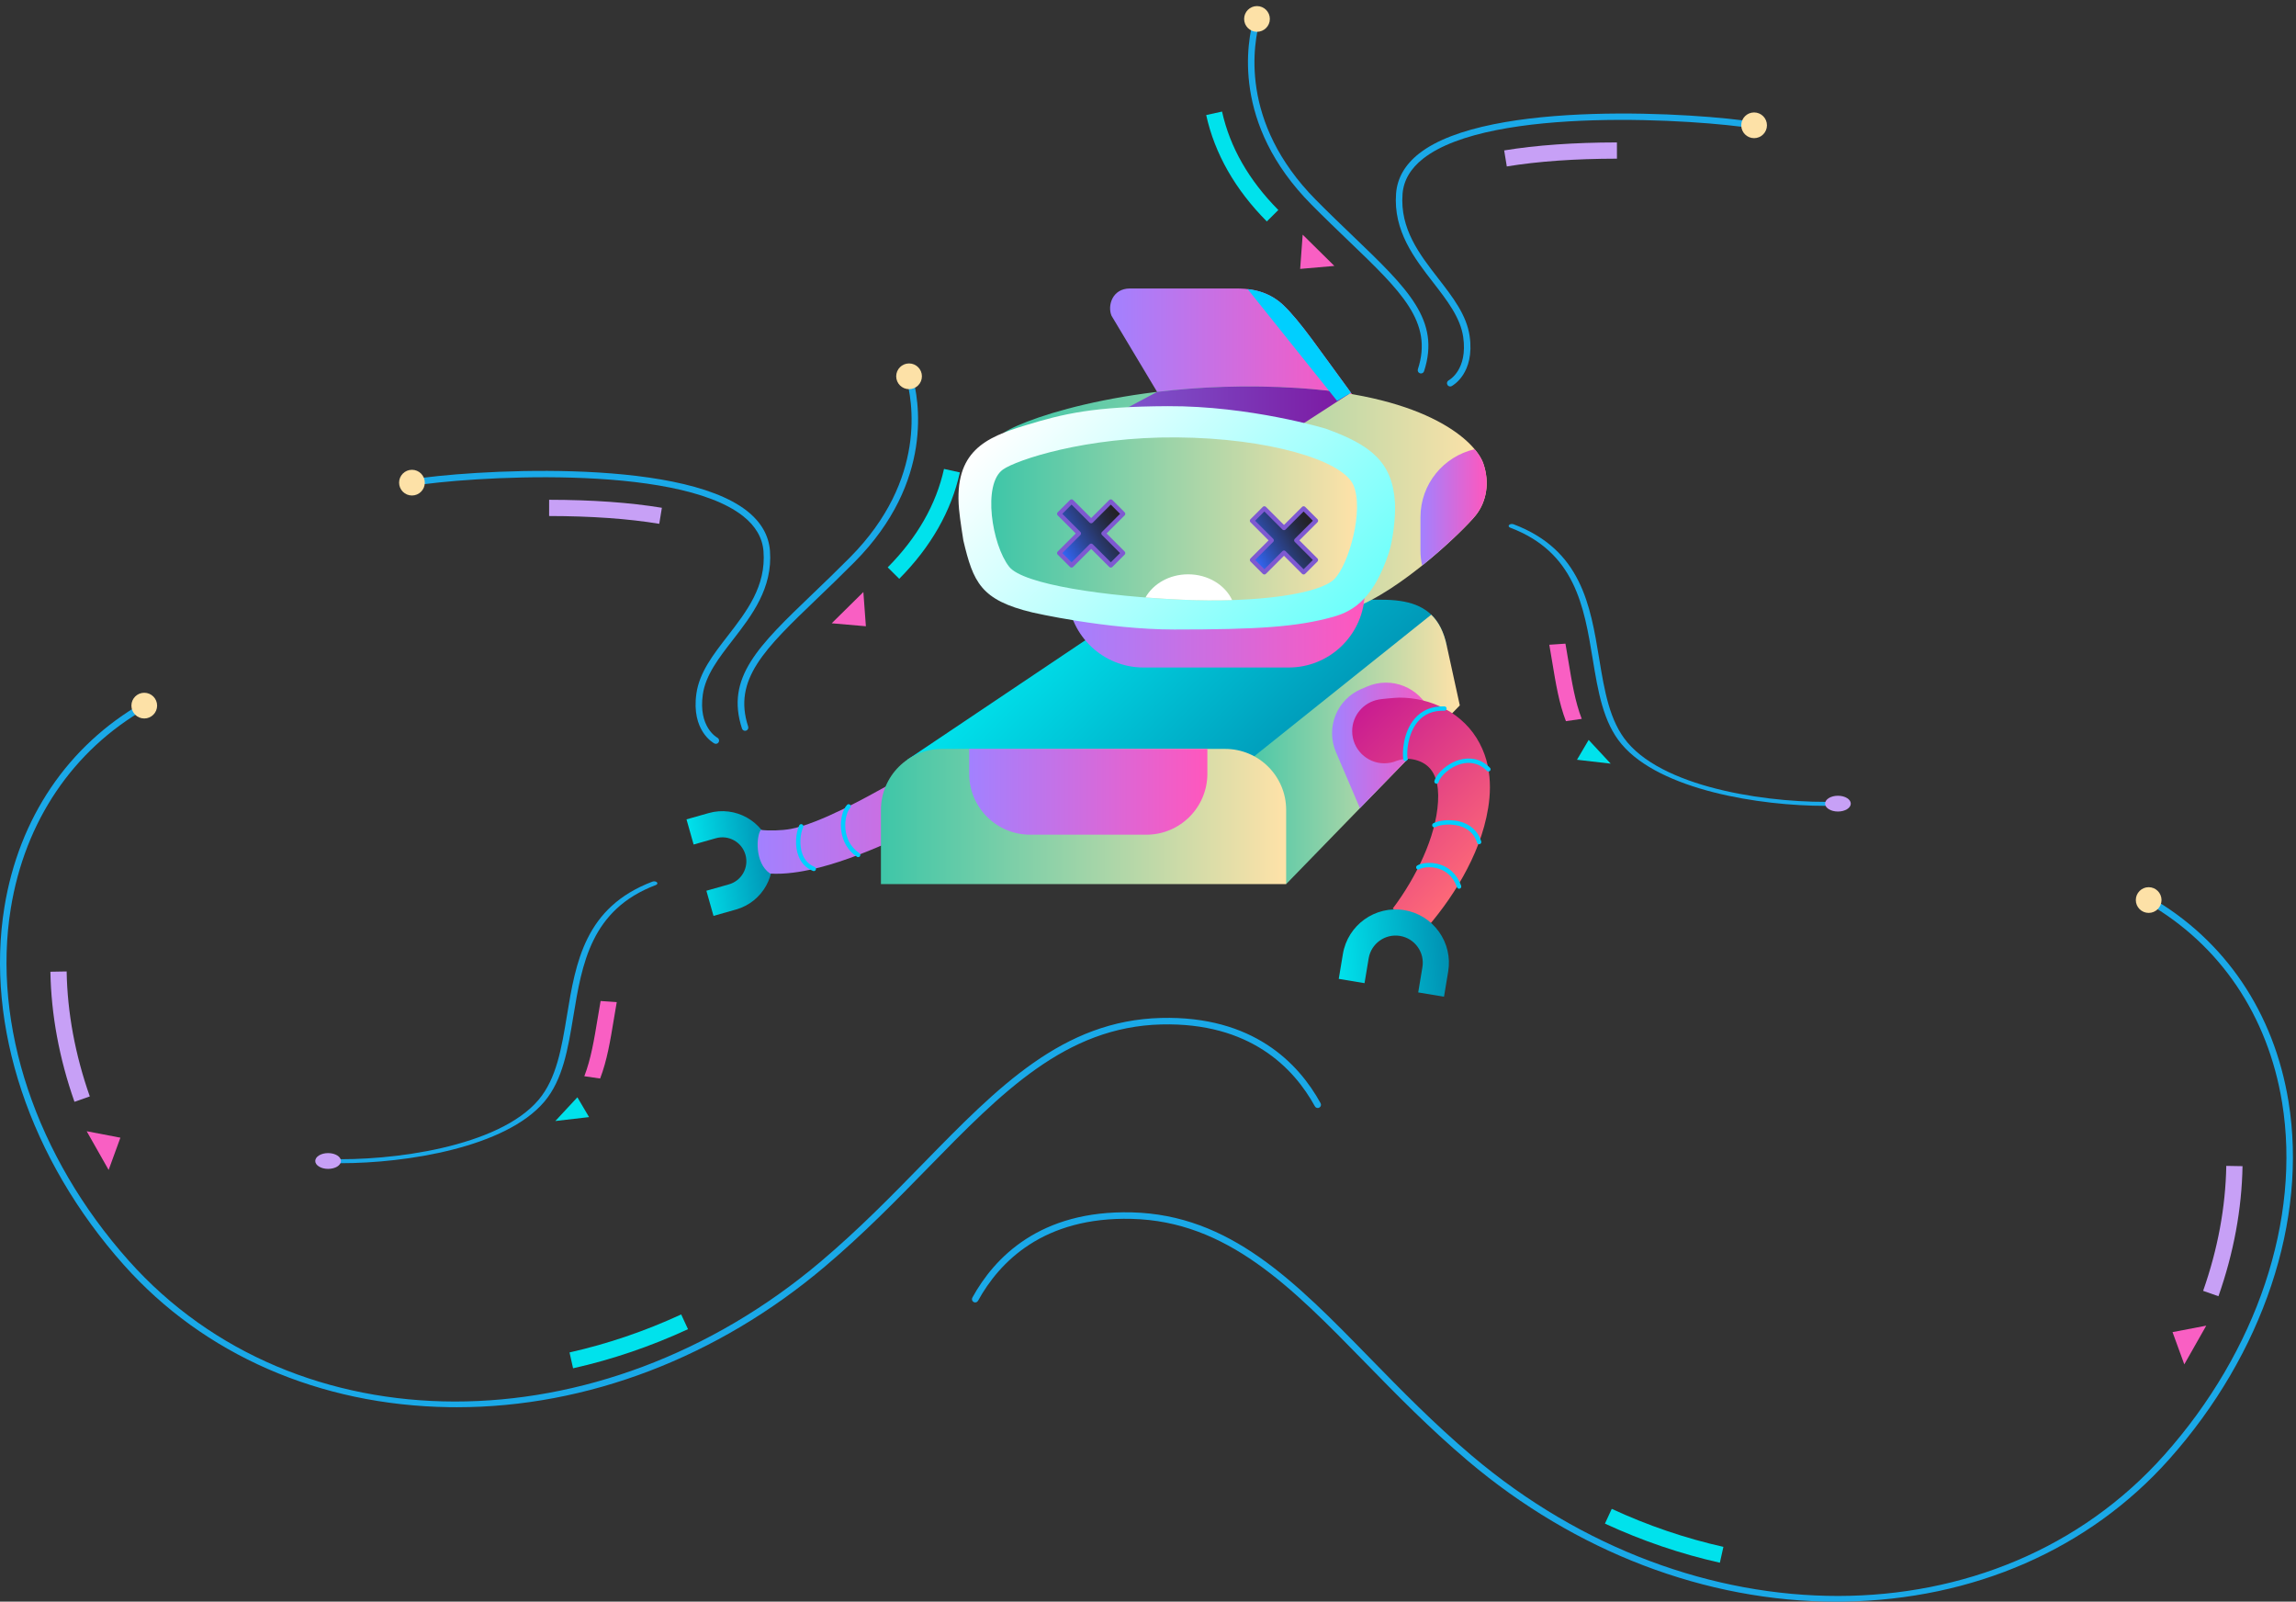 <svg width="314" height="219" viewBox="0 0 314 219" fill="none" xmlns="http://www.w3.org/2000/svg">
<rect x="0" y="0" width="314" height="219" fill="#333333" stroke="none"/>
<path d="M97.578 125.232L96.605 121.793L99.687 120.921C101.426 120.43 102.442 118.615 101.95 116.875C101.458 115.136 99.645 114.121 97.904 114.613L94.86 115.474L93.886 112.034L96.931 111.172C100.571 110.145 104.363 112.268 105.391 115.903C106.418 119.54 104.296 123.333 100.66 124.361L97.578 125.232Z" fill="url(#paint0_linear)"/>
<path d="M138.975 96.144C133.331 100.141 127.577 103.955 121.628 107.277C118.658 108.925 112.165 112.578 108.162 113.337C106.914 113.573 105.104 113.611 104.053 113.47V113.472C103.434 114.229 103.171 118.007 105.322 119.445C105.57 119.459 105.815 119.47 106.055 119.472C107.154 119.48 108.184 119.374 109.179 119.222C111.162 118.909 113.001 118.4 114.783 117.82C118.339 116.645 121.666 115.17 124.915 113.594C131.396 110.42 137.551 106.796 143.563 103.009L138.975 96.144Z" fill="url(#paint1_linear)"/>
<path d="M111.294 119.105C111.256 119.105 111.219 119.098 111.182 119.084C110.259 118.71 109.597 118.036 109.214 117.081C108.653 115.682 108.832 113.9 109.299 112.864C109.366 112.713 109.542 112.645 109.693 112.714C109.843 112.781 109.91 112.958 109.842 113.108C109.437 114.008 109.273 115.628 109.767 116.86C110.088 117.659 110.639 118.221 111.405 118.532C111.558 118.594 111.631 118.768 111.57 118.92C111.523 119.035 111.411 119.105 111.294 119.105Z" fill="#00CFFF"/>
<path d="M117.363 117.199C117.307 117.199 117.249 117.183 117.199 117.149C115.987 116.343 115.22 115.057 115.039 113.526C114.878 112.163 115.207 110.735 115.84 110.055C115.951 109.934 116.14 109.927 116.261 110.04C116.381 110.152 116.388 110.34 116.276 110.46C115.847 110.923 115.475 112.131 115.631 113.457C115.744 114.414 116.165 115.747 117.529 116.654C117.666 116.744 117.703 116.929 117.612 117.066C117.554 117.153 117.46 117.199 117.363 117.199Z" fill="#00CFFF"/>
<path d="M174.385 105.958L197.867 88.334C197.629 87.175 197.272 86.213 196.809 85.421C195.25 82.755 192.482 82.003 188.929 82.003H160.45C155.843 82.003 155.857 82.822 148.066 87.784L124.02 103.919L174.385 105.958Z" fill="url(#paint2_linear)"/>
<path d="M195.736 84.053L195.735 84.048L169.041 105.392L175.893 120.885L199.642 96.453L197.867 88.334C197.468 86.398 196.739 85.02 195.736 84.053Z" fill="url(#paint3_linear)"/>
<path d="M195.576 97.32C194.153 93.991 190.302 92.445 186.973 93.868L186.15 94.219C182.822 95.641 181.276 99.493 182.698 102.822L185.981 110.506L196.559 99.624L195.576 97.32Z" fill="url(#paint4_linear)"/>
<path d="M175.894 120.885V110.742C175.894 106.135 172.159 102.4 167.551 102.4H128.819C124.211 102.4 120.476 106.135 120.476 110.742V120.885H175.894Z" fill="url(#paint5_linear)"/>
<path d="M140.886 114.131H156.777C161.384 114.131 165.119 110.396 165.119 105.789V102.4H132.543V105.789C132.543 110.396 136.278 114.131 140.886 114.131Z" fill="url(#paint6_linear)"/>
<path d="M185.89 55.263C185.514 54.736 185.177 54.269 184.899 53.892C180.55 48 177.831 43.903 175.448 41.669C173.16 39.523 170.358 39.446 169.042 39.446H154.517C152.134 39.446 151.426 41.78 152.01 43.17L159.25 55.262H185.89V55.263Z" fill="url(#paint7_linear)"/>
<path d="M137.306 59.153C140.687 56.926 156.601 51.719 177.533 53.053C195.459 54.195 201.839 60.437 202.858 63.382C203.752 65.965 203.305 68.596 201.82 70.457C200.286 72.379 191.728 80.749 184.879 83.238C178.03 85.727 190.643 72.021 186.273 66.857C181.903 61.693 176.247 56.685 156.776 57.919C137.306 59.153 137.306 59.153 137.306 59.153Z" fill="url(#paint8_linear)"/>
<path d="M184.537 53.835C182.424 53.487 180.101 53.216 177.533 53.053C170.425 52.6 163.897 52.903 158.241 53.586L151.414 57.225L159.717 57.78C165.045 57.603 169.232 57.941 172.591 58.639L176.689 58.913L184.537 53.835Z" fill="url(#paint9_linear)"/>
<path d="M146.008 81.556C146.372 86.981 150.876 91.27 156.392 91.27H176.238C181.754 91.27 186.257 86.981 186.621 81.556H146.008Z" fill="url(#paint10_linear)"/>
<path d="M189.948 75.548C187.961 81.557 185.365 83.493 182.35 84.337C177.385 85.727 172.022 86.075 160.602 86.075C151.277 86.075 141.184 83.741 141.184 83.741C134.133 82.053 133.102 79.62 131.75 73.909C131.75 73.909 131.281 71.037 131.154 69.595C130.458 61.693 134.813 59.812 140.192 58.168C145.555 56.529 149.626 55.586 159.658 55.536C170.979 55.479 181.308 58.614 181.308 58.614C187.397 60.812 190.448 63.123 190.777 68.749C190.891 70.731 190.458 74.007 189.948 75.548Z" fill="url(#paint11_linear)"/>
<path d="M137.162 64.201C138.995 62.898 148.434 59.708 160.948 59.807C173.462 59.906 183.592 62.934 185.081 66.311C186.571 69.688 184.468 77.195 182.482 79.181C180.496 81.168 172.17 82.45 161.742 82.003C151.314 81.556 139.928 79.938 138.006 77.484C135.672 74.505 134.331 66.212 137.162 64.201Z" fill="url(#paint12_linear)"/>
<path d="M201.821 70.457C203.306 68.596 203.753 65.965 202.859 63.382C202.667 62.827 202.285 62.156 201.672 61.425C197.432 62.392 194.263 66.179 194.263 70.713V75.282C194.263 75.986 194.345 76.671 194.49 77.331C198.074 74.454 200.987 71.502 201.821 70.457Z" fill="url(#paint13_linear)"/>
<path d="M162.488 78.528C159.925 78.528 157.714 79.821 156.654 81.695C158.346 81.827 160.056 81.931 161.743 82.003C164.126 82.106 166.396 82.116 168.508 82.05C167.539 79.984 165.21 78.528 162.488 78.528Z" fill="white"/>
<path d="M153.597 70.258L151.911 68.572L149.228 71.256L146.545 68.572L144.859 70.258L147.543 72.942L144.859 75.625L146.545 77.31L149.228 74.627L151.911 77.31L153.597 75.625L150.913 72.942L153.597 70.258Z" fill="url(#paint14_linear)"/>
<path d="M151.912 77.608C151.836 77.608 151.759 77.579 151.701 77.521L149.228 75.049L146.755 77.521C146.639 77.637 146.45 77.637 146.334 77.521L144.649 75.836C144.593 75.78 144.562 75.704 144.562 75.625C144.562 75.546 144.593 75.47 144.649 75.414L147.122 72.942L144.649 70.469C144.532 70.352 144.532 70.163 144.649 70.047L146.334 68.362C146.446 68.25 146.644 68.25 146.755 68.362L149.228 70.835L151.701 68.362C151.813 68.25 152.011 68.25 152.122 68.362L153.807 70.047C153.924 70.163 153.924 70.352 153.807 70.469L151.335 72.942L153.807 75.414C153.864 75.47 153.894 75.546 153.894 75.625C153.894 75.704 153.863 75.78 153.807 75.836L152.122 77.521C152.065 77.579 151.988 77.608 151.912 77.608ZM149.229 74.329C149.305 74.329 149.381 74.358 149.44 74.416L151.913 76.888L153.176 75.624L150.704 73.152C150.587 73.036 150.587 72.847 150.704 72.731L153.176 70.258L151.913 68.994L149.44 71.467C149.328 71.579 149.13 71.579 149.018 71.467L146.545 68.994L145.282 70.258L147.754 72.731C147.81 72.787 147.841 72.862 147.841 72.942C147.841 73.021 147.81 73.096 147.754 73.152L145.282 75.625L146.545 76.889L149.018 74.416C149.076 74.358 149.152 74.329 149.229 74.329Z" fill="#7E59D1"/>
<path d="M179.966 71.2L178.28 69.515L175.597 72.199L172.914 69.515L171.228 71.2L173.912 73.884L171.228 76.567L172.914 78.253L175.597 75.569L178.28 78.253L179.966 76.567L177.282 73.884L179.966 71.2Z" fill="url(#paint15_linear)"/>
<path d="M178.28 78.55C178.204 78.55 178.128 78.521 178.069 78.463L175.596 75.991L173.123 78.463C173.007 78.58 172.818 78.58 172.702 78.463L171.017 76.778C170.961 76.722 170.93 76.647 170.93 76.567C170.93 76.488 170.961 76.412 171.017 76.356L173.49 73.884L171.017 71.411C170.901 71.295 170.901 71.106 171.017 70.99L172.702 69.305C172.814 69.193 173.012 69.193 173.123 69.305L175.596 71.778L178.069 69.305C178.181 69.193 178.379 69.193 178.49 69.305L180.176 70.99C180.292 71.106 180.292 71.295 180.176 71.411L177.703 73.884L180.176 76.356C180.232 76.412 180.263 76.488 180.263 76.567C180.263 76.647 180.231 76.722 180.176 76.778L178.49 78.463C178.433 78.521 178.356 78.55 178.28 78.55ZM175.597 75.271C175.673 75.271 175.749 75.3 175.808 75.358L178.281 77.831L179.545 76.567L177.072 74.094C176.955 73.978 176.955 73.789 177.072 73.673L179.545 71.2L178.281 69.936L175.808 72.409C175.696 72.521 175.498 72.521 175.387 72.409L172.914 69.936L171.65 71.2L174.123 73.673C174.179 73.729 174.21 73.805 174.21 73.884C174.21 73.963 174.178 74.039 174.123 74.095L171.65 76.567L172.914 77.831L175.387 75.359C175.444 75.3 175.521 75.271 175.597 75.271Z" fill="#7E59D1"/>
<path d="M184.761 53.705C180.494 47.914 177.805 43.879 175.448 41.669C173.865 40.186 172.038 39.692 170.626 39.528L182.86 54.816L184.761 53.705Z" fill="#00CFFF"/>
<path d="M203.459 104.682C203.036 102.646 201.973 100.508 200.329 98.91C198.697 97.299 196.649 96.269 194.571 95.768C193.526 95.515 192.46 95.387 191.361 95.39C190.81 95.394 188.858 95.58 188.562 95.645C188.553 95.647 188.543 95.652 188.534 95.654C186.482 96.024 184.923 97.816 184.923 99.975C184.923 102.402 186.891 104.369 189.318 104.369C189.931 104.369 190.515 104.243 191.044 104.016C191.578 103.839 192.231 103.695 192.906 103.78C193.746 103.881 194.496 104.176 195.055 104.602C195.616 105.028 196.051 105.615 196.344 106.472C196.633 107.335 196.739 108.396 196.664 109.626C196.522 112.061 195.767 114.646 194.663 117.135C194.11 118.383 193.469 119.613 192.759 120.811C192.405 121.409 192.033 122.001 191.647 122.579L191.057 123.434C190.866 123.704 190.637 124.009 190.479 124.217L194.382 127.686C194.715 127.331 194.958 127.059 195.23 126.745C195.495 126.44 195.752 126.134 196.004 125.824C196.509 125.205 196.995 124.574 197.465 123.929C198.405 122.639 199.279 121.292 200.076 119.877C201.657 117.049 202.968 113.93 203.531 110.425C203.804 108.697 203.897 106.721 203.459 104.682Z" fill="url(#paint16_linear)"/>
<path d="M192.207 104.065C192.066 104.065 191.941 103.965 191.914 103.822C191.761 102.999 191.847 100.151 193.476 98.253C194.473 97.092 195.84 96.535 197.549 96.585C197.714 96.59 197.843 96.728 197.837 96.892C197.832 97.057 197.679 97.169 197.53 97.181C196.018 97.131 194.802 97.623 193.928 98.641C192.458 100.353 192.366 102.995 192.5 103.712C192.53 103.874 192.423 104.03 192.262 104.06C192.243 104.064 192.225 104.065 192.207 104.065Z" fill="#00CFFF"/>
<path d="M196.457 107.158C196.429 107.158 196.401 107.154 196.374 107.146C196.216 107.1 196.125 106.935 196.171 106.776C196.475 105.727 197.98 104.304 199.736 103.859C200.801 103.588 202.365 103.564 203.766 104.981C203.882 105.098 203.881 105.286 203.764 105.402C203.647 105.518 203.458 105.516 203.343 105.4C202.14 104.183 200.798 104.205 199.883 104.436C198.348 104.826 196.996 106.07 196.743 106.943C196.705 107.073 196.586 107.158 196.457 107.158Z" fill="#00CFFF"/>
<path d="M202.285 115.433C202.157 115.433 202.039 115.35 202 115.222C201.687 114.211 201.025 113.493 200.032 113.089C198.661 112.53 196.956 112.738 196.302 113.095C196.156 113.173 195.976 113.119 195.898 112.976C195.819 112.831 195.873 112.65 196.017 112.571C196.762 112.165 198.626 111.873 200.257 112.537C201.407 113.004 202.206 113.873 202.569 115.047C202.618 115.204 202.53 115.371 202.373 115.419C202.343 115.429 202.314 115.433 202.285 115.433Z" fill="#00CFFF"/>
<path d="M199.544 121.518C199.421 121.518 199.306 121.442 199.263 121.32C198.697 119.724 197.622 119.069 196.82 118.8C195.611 118.394 194.455 118.636 194.132 118.849C193.995 118.939 193.809 118.901 193.719 118.764C193.629 118.626 193.667 118.441 193.805 118.351C194.287 118.033 195.642 117.776 197.01 118.235C197.937 118.545 199.178 119.299 199.824 121.121C199.879 121.276 199.798 121.446 199.643 121.502C199.61 121.513 199.576 121.518 199.544 121.518Z" fill="#00CFFF"/>
<path d="M197.481 136.283L193.955 135.696L194.527 132.258C194.691 131.276 194.462 130.289 193.884 129.481C193.305 128.671 192.446 128.135 191.465 127.972C189.441 127.636 187.517 129.008 187.179 131.035L186.614 134.431L183.087 133.844L183.653 130.448C184.314 126.477 188.08 123.783 192.053 124.446C193.976 124.767 195.659 125.817 196.793 127.403C197.927 128.99 198.374 130.922 198.054 132.846L197.481 136.283Z" fill="url(#paint17_linear)"/>
<path d="M118.418 85.63L113.743 85.223L118.074 80.95L118.418 85.63Z" fill="#F95FC3"/>
<path d="M101.897 99.926C101.71 99.926 101.536 99.807 101.475 99.62C99.196 92.655 103.696 88.339 111.152 81.187C112.692 79.71 114.437 78.037 116.241 76.218C126.857 65.517 124.784 54.651 123.896 51.575C123.828 51.34 123.964 51.093 124.199 51.025C124.436 50.958 124.681 51.093 124.749 51.329C125.671 54.522 127.829 65.8 116.871 76.844C115.06 78.669 113.311 80.348 111.767 81.828C104.563 88.738 100.214 92.909 102.319 99.344C102.396 99.577 102.269 99.828 102.035 99.904C101.99 99.919 101.943 99.926 101.897 99.926Z" fill="#1AA9E8"/>
<path d="M122.979 79.142L121.403 77.578C125.437 73.511 128.027 68.982 129.101 64.117L131.27 64.595C130.104 69.878 127.315 74.772 122.979 79.142Z" fill="#00E2EC"/>
<path d="M124.323 53.211C125.294 53.211 126.081 52.424 126.081 51.453C126.081 50.482 125.294 49.694 124.323 49.694C123.352 49.694 122.564 50.482 122.564 51.453C122.564 52.424 123.352 53.211 124.323 53.211Z" fill="#FDE1A7"/>
<path d="M97.898 101.703C97.829 101.703 97.759 101.687 97.693 101.652C97.563 101.584 94.511 99.918 95.239 94.829C95.651 91.945 97.53 89.52 99.52 86.952C102.108 83.612 104.783 80.159 104.416 75.381C104.273 73.53 103.323 71.903 101.592 70.546C92.318 63.272 63.685 65.23 56.411 66.433C56.165 66.471 55.94 66.309 55.9 66.067C55.86 65.825 56.024 65.596 56.266 65.556C63.626 64.34 92.632 62.389 102.14 69.846C104.075 71.364 105.139 73.204 105.301 75.313C105.695 80.433 102.788 84.185 100.222 87.496C98.306 89.968 96.496 92.304 96.118 94.955C95.484 99.395 98.001 100.809 98.108 100.867C98.323 100.984 98.405 101.252 98.29 101.468C98.21 101.618 98.057 101.703 97.898 101.703Z" fill="#1AA9E8"/>
<path d="M90.159 71.622C85.911 70.923 80.843 70.565 75.096 70.557L75.099 68.336C80.966 68.344 86.153 68.712 90.519 69.43L90.159 71.622Z" fill="#C7A0F6"/>
<path d="M56.338 67.752C57.309 67.752 58.096 66.965 58.096 65.994C58.096 65.023 57.309 64.236 56.338 64.236C55.367 64.236 54.58 65.023 54.58 65.994C54.58 66.965 55.367 67.752 56.338 67.752Z" fill="#FDE1A7"/>
<path d="M16.465 155.559L14.857 159.969L11.855 154.677L16.465 155.559Z" fill="#F95FC3"/>
<path d="M62.484 192.416C62.132 192.416 61.782 192.413 61.431 192.408C43.68 192.139 27.88 185.235 16.941 172.965C4.074 158.533 -2.033 140.242 0.603 124.035C2.582 111.867 9.296 101.945 19.508 96.096C19.721 95.974 19.992 96.047 20.114 96.261C20.236 96.474 20.162 96.745 19.949 96.867C9.974 102.58 3.415 112.28 1.48 124.178C-1.114 140.123 4.914 158.14 17.604 172.374C40.461 198.012 82.039 198.062 112.26 172.485C117.488 168.061 121.945 163.498 126.256 159.085C136.509 148.589 145.365 139.524 158.799 139.187C171.349 138.872 177.582 145.352 180.603 150.844C180.722 151.059 180.643 151.329 180.428 151.447C180.213 151.566 179.942 151.487 179.825 151.272C176.923 145.996 170.929 139.773 158.822 140.075C145.748 140.403 137.01 149.348 126.891 159.706C122.566 164.133 118.094 168.711 112.834 173.162C98.137 185.602 80.295 192.415 62.484 192.416Z" fill="#1AA9E8"/>
<path d="M10.185 150.654C8.104 144.734 6.996 138.75 6.893 132.868L9.114 132.829C9.213 138.473 10.278 144.222 12.281 149.917L10.185 150.654Z" fill="#C7A0F6"/>
<path d="M78.373 187.09L77.888 184.923C83.08 183.76 88.218 182.012 93.158 179.727L94.091 181.743C89.007 184.095 83.719 185.894 78.373 187.09Z" fill="#00E2EC"/>
<path d="M19.729 98.24C20.7 98.24 21.487 97.453 21.487 96.482C21.487 95.511 20.7 94.724 19.729 94.724C18.758 94.724 17.971 95.511 17.971 96.482C17.971 97.453 18.758 98.24 19.729 98.24Z" fill="#FDE1A7"/>
<path d="M80.559 152.745L75.947 153.279L78.963 150.036L80.559 152.745Z" fill="#00E2EC"/>
<path d="M46.617 159.048C46.004 159.048 45.413 159.038 44.848 159.018C44.603 159.01 44.416 158.881 44.429 158.731C44.444 158.581 44.659 158.467 44.898 158.474C53.464 158.772 68.195 156.856 73.666 150.371C76.114 147.468 76.801 143.306 77.528 138.9C78.732 131.597 79.978 124.046 89.227 120.548C89.436 120.469 89.709 120.509 89.838 120.637C89.966 120.765 89.902 120.933 89.693 121.012C80.818 124.369 79.594 131.784 78.412 138.955C77.676 143.414 76.981 147.627 74.455 150.622C69.153 156.906 55.551 159.048 46.617 159.048Z" fill="#1AA9E8"/>
<path d="M82.072 147.469L79.911 147.154C80.818 144.811 81.26 142.125 81.73 139.282C81.862 138.482 81.994 137.676 82.139 136.871L84.347 137.021C84.204 137.822 84.071 138.623 83.94 139.419C83.463 142.309 83.013 145.038 82.072 147.469Z" fill="#F95FC3"/>
<path d="M44.872 159.825C45.843 159.825 46.631 159.342 46.631 158.746C46.631 158.15 45.843 157.667 44.872 157.667C43.901 157.667 43.114 158.15 43.114 158.746C43.114 159.342 43.901 159.825 44.872 159.825Z" fill="#C7A0F6"/>
<path d="M177.81 36.768L182.485 36.36L178.154 32.087L177.81 36.768Z" fill="#F95FC3"/>
<path d="M194.331 51.064C194.518 51.064 194.692 50.945 194.753 50.758C197.032 43.793 192.532 39.476 185.076 32.324C183.536 30.848 181.791 29.174 179.987 27.356C169.371 16.655 171.444 5.788 172.333 2.713C172.401 2.477 172.265 2.231 172.029 2.163C171.792 2.096 171.547 2.231 171.479 2.467C170.557 5.66 168.4 16.937 179.357 27.981C181.168 29.807 182.917 31.485 184.461 32.965C191.666 39.876 196.014 44.047 193.909 50.481C193.832 50.714 193.959 50.965 194.193 51.041C194.238 51.057 194.285 51.064 194.331 51.064Z" fill="#1AA9E8"/>
<path d="M173.249 30.279L174.825 28.715C170.791 24.648 168.201 20.119 167.127 15.254L164.958 15.733C166.124 21.015 168.913 25.91 173.249 30.279Z" fill="#00E2EC"/>
<path d="M171.905 4.348C170.934 4.348 170.147 3.561 170.147 2.59C170.147 1.619 170.934 0.832 171.905 0.832C172.876 0.832 173.664 1.619 173.664 2.59C173.664 3.561 172.876 4.348 171.905 4.348Z" fill="#FDE1A7"/>
<path d="M198.329 52.841C198.398 52.841 198.469 52.824 198.535 52.79C198.665 52.721 201.716 51.056 200.989 45.967C200.577 43.083 198.698 40.657 196.708 38.089C194.12 34.75 191.444 31.297 191.812 26.519C191.954 24.668 192.904 23.041 194.636 21.683C203.91 14.409 232.542 16.368 239.817 17.57C240.063 17.608 240.288 17.446 240.327 17.204C240.368 16.962 240.204 16.733 239.962 16.693C232.602 15.477 203.596 13.527 194.088 20.984C192.152 22.502 191.089 24.341 190.926 26.451C190.532 31.57 193.44 35.323 196.006 38.633C197.922 41.106 199.731 43.441 200.109 46.093C200.744 50.532 198.227 51.947 198.12 52.005C197.905 52.121 197.823 52.389 197.938 52.605C198.017 52.755 198.171 52.841 198.329 52.841Z" fill="#1AA9E8"/>
<path d="M206.07 22.759C210.318 22.061 215.385 21.703 221.133 21.695L221.129 19.474C215.263 19.482 210.075 19.85 205.71 20.568L206.07 22.759Z" fill="#C7A0F6"/>
<path d="M239.89 18.89C238.919 18.89 238.132 18.103 238.132 17.132C238.132 16.161 238.919 15.374 239.89 15.374C240.861 15.374 241.648 16.161 241.648 17.132C241.648 18.103 240.861 18.89 239.89 18.89Z" fill="#FDE1A7"/>
<path d="M297.115 182.144L298.723 186.553L301.725 181.262L297.115 182.144Z" fill="#F95FC3"/>
<path d="M251.097 219C251.448 219 251.798 218.997 252.149 218.992C269.9 218.724 285.7 211.819 296.639 199.549C309.506 185.118 315.613 166.826 312.977 150.62C310.998 138.452 304.284 128.53 294.072 122.68C293.86 122.558 293.588 122.632 293.466 122.845C293.344 123.058 293.418 123.329 293.631 123.452C303.606 129.165 310.165 138.865 312.1 150.763C314.694 166.708 308.667 184.725 295.976 198.959C273.119 224.597 231.541 224.646 201.32 199.07C196.093 194.645 191.635 190.083 187.325 185.67C177.071 175.174 168.216 166.108 154.781 165.771C142.231 165.457 135.999 171.937 132.978 177.428C132.859 177.643 132.938 177.914 133.153 178.032C133.368 178.151 133.638 178.072 133.756 177.857C136.658 172.581 142.651 166.358 154.759 166.659C167.833 166.988 176.571 175.933 186.689 186.29C191.014 190.718 195.487 195.296 200.746 199.747C215.444 212.187 233.285 219 251.097 219Z" fill="#1AA9E8"/>
<path d="M303.395 177.238C305.476 171.318 306.584 165.334 306.687 159.453L304.466 159.414C304.367 165.057 303.302 170.806 301.299 176.501L303.395 177.238Z" fill="#C7A0F6"/>
<path d="M235.208 213.675L235.693 211.507C230.501 210.345 225.363 208.597 220.423 206.311L219.49 208.327C224.573 210.679 229.861 212.478 235.208 213.675Z" fill="#00E2EC"/>
<path d="M293.851 124.825C292.88 124.825 292.093 124.037 292.093 123.066C292.093 122.095 292.88 121.308 293.851 121.308C294.822 121.308 295.609 122.095 295.609 123.066C295.609 124.037 294.822 124.825 293.851 124.825Z" fill="#FDE1A7"/>
<path d="M215.668 103.883L220.28 104.417L217.265 101.173L215.668 103.883Z" fill="#00E2EC"/>
<path d="M249.61 110.186C250.223 110.186 250.815 110.176 251.379 110.156C251.624 110.148 251.811 110.019 251.798 109.868C251.783 109.718 251.568 109.604 251.329 109.612C242.763 109.91 228.032 107.994 222.561 101.508C220.113 98.606 219.426 94.444 218.7 90.037C217.495 82.734 216.249 75.183 207 71.686C206.792 71.606 206.518 71.647 206.389 71.775C206.261 71.903 206.325 72.071 206.534 72.15C215.41 75.506 216.633 82.921 217.815 90.092C218.551 94.552 219.246 98.764 221.772 101.759C227.074 108.044 240.676 110.186 249.61 110.186Z" fill="#1AA9E8"/>
<path d="M214.156 98.606L216.317 98.292C215.41 95.948 214.968 93.263 214.498 90.419C214.366 89.62 214.234 88.814 214.089 88.009L211.881 88.159C212.025 88.959 212.157 89.761 212.288 90.556C212.765 93.446 213.215 96.175 214.156 98.606Z" fill="#F95FC3"/>
<path d="M251.355 110.963C250.384 110.963 249.597 110.48 249.597 109.884C249.597 109.288 250.384 108.805 251.355 108.805C252.326 108.805 253.113 109.288 253.113 109.884C253.113 110.48 252.326 110.963 251.355 110.963Z" fill="#C7A0F6"/>
<defs>
<linearGradient id="paint0_linear" x1="94.707" y1="118.481" x2="105.632" y2="117.108" gradientUnits="userSpaceOnUse">
<stop stop-color="#00E2EC"/>
<stop offset="1" stop-color="#0090B2"/>
</linearGradient>
<linearGradient id="paint1_linear" x1="103.613" y1="107.808" x2="143.562" y2="107.808" gradientUnits="userSpaceOnUse">
<stop stop-color="#A281FF"/>
<stop offset="1" stop-color="#FF57BD"/>
</linearGradient>
<linearGradient id="paint2_linear" x1="146.918" y1="81.022" x2="176.049" y2="110.153" gradientUnits="userSpaceOnUse">
<stop stop-color="#00E2EC"/>
<stop offset="1" stop-color="#0090B2"/>
</linearGradient>
<linearGradient id="paint3_linear" x1="169.041" y1="102.467" x2="199.642" y2="102.467" gradientUnits="userSpaceOnUse">
<stop stop-color="#3EC6A8"/>
<stop offset="1" stop-color="#FFE2A8"/>
</linearGradient>
<linearGradient id="paint4_linear" x1="182.17" y1="101.922" x2="196.56" y2="101.922" gradientUnits="userSpaceOnUse">
<stop stop-color="#A281FF"/>
<stop offset="1" stop-color="#FF57BD"/>
</linearGradient>
<linearGradient id="paint5_linear" x1="120.476" y1="111.642" x2="175.894" y2="111.642" gradientUnits="userSpaceOnUse">
<stop stop-color="#3EC6A8"/>
<stop offset="1" stop-color="#FFE2A8"/>
</linearGradient>
<linearGradient id="paint6_linear" x1="132.543" y1="108.265" x2="165.119" y2="108.265" gradientUnits="userSpaceOnUse">
<stop stop-color="#A281FF"/>
<stop offset="1" stop-color="#FF57BD"/>
</linearGradient>
<linearGradient id="paint7_linear" x1="151.816" y1="47.355" x2="185.89" y2="47.355" gradientUnits="userSpaceOnUse">
<stop stop-color="#A281FF"/>
<stop offset="1" stop-color="#FF57BD"/>
</linearGradient>
<linearGradient id="paint8_linear" x1="137.305" y1="68.188" x2="203.317" y2="68.188" gradientUnits="userSpaceOnUse">
<stop stop-color="#3EC6A8"/>
<stop offset="1" stop-color="#FFE2A8"/>
</linearGradient>
<linearGradient id="paint9_linear" x1="151.413" y1="55.876" x2="184.537" y2="55.876" gradientUnits="userSpaceOnUse">
<stop stop-color="#7D59D0"/>
<stop offset="1" stop-color="#7C18A1"/>
</linearGradient>
<linearGradient id="paint10_linear" x1="146.008" y1="86.413" x2="186.621" y2="86.413" gradientUnits="userSpaceOnUse">
<stop stop-color="#A281FF"/>
<stop offset="1" stop-color="#FF57BD"/>
</linearGradient>
<linearGradient id="paint11_linear" x1="142.407" y1="52.522" x2="179.152" y2="89.267" gradientUnits="userSpaceOnUse">
<stop stop-color="white"/>
<stop offset="1" stop-color="#6EFFFB"/>
</linearGradient>
<linearGradient id="paint12_linear" x1="135.564" y1="70.948" x2="185.584" y2="70.948" gradientUnits="userSpaceOnUse">
<stop stop-color="#3EC6A8"/>
<stop offset="1" stop-color="#FFE2A8"/>
</linearGradient>
<linearGradient id="paint13_linear" x1="194.263" y1="69.378" x2="203.317" y2="69.378" gradientUnits="userSpaceOnUse">
<stop stop-color="#A281FF"/>
<stop offset="1" stop-color="#FF57BD"/>
</linearGradient>
<linearGradient id="paint14_linear" x1="144.789" y1="75.504" x2="153.666" y2="70.379" gradientUnits="userSpaceOnUse">
<stop stop-color="#3369FF"/>
<stop offset="0.119" stop-color="#305DDB"/>
<stop offset="0.356" stop-color="#2C4799"/>
<stop offset="0.571" stop-color="#283665"/>
<stop offset="0.757" stop-color="#25293F"/>
<stop offset="0.906" stop-color="#242228"/>
<stop offset="1" stop-color="#231F20"/>
</linearGradient>
<linearGradient id="paint15_linear" x1="171.158" y1="76.446" x2="180.035" y2="71.32" gradientUnits="userSpaceOnUse">
<stop stop-color="#3369FF"/>
<stop offset="0.119" stop-color="#305DDB"/>
<stop offset="0.356" stop-color="#2C4799"/>
<stop offset="0.571" stop-color="#283665"/>
<stop offset="0.757" stop-color="#25293F"/>
<stop offset="0.906" stop-color="#242228"/>
<stop offset="1" stop-color="#231F20"/>
</linearGradient>
<linearGradient id="paint16_linear" x1="183.461" y1="99.619" x2="202.954" y2="119.112" gradientUnits="userSpaceOnUse">
<stop stop-color="#C91C91"/>
<stop offset="1" stop-color="#FE6A77"/>
</linearGradient>
<linearGradient id="paint17_linear" x1="182.879" y1="131.24" x2="198.051" y2="129.983" gradientUnits="userSpaceOnUse">
<stop stop-color="#00E2EC"/>
<stop offset="1" stop-color="#0090B2"/>
</linearGradient>
</defs>
</svg>
